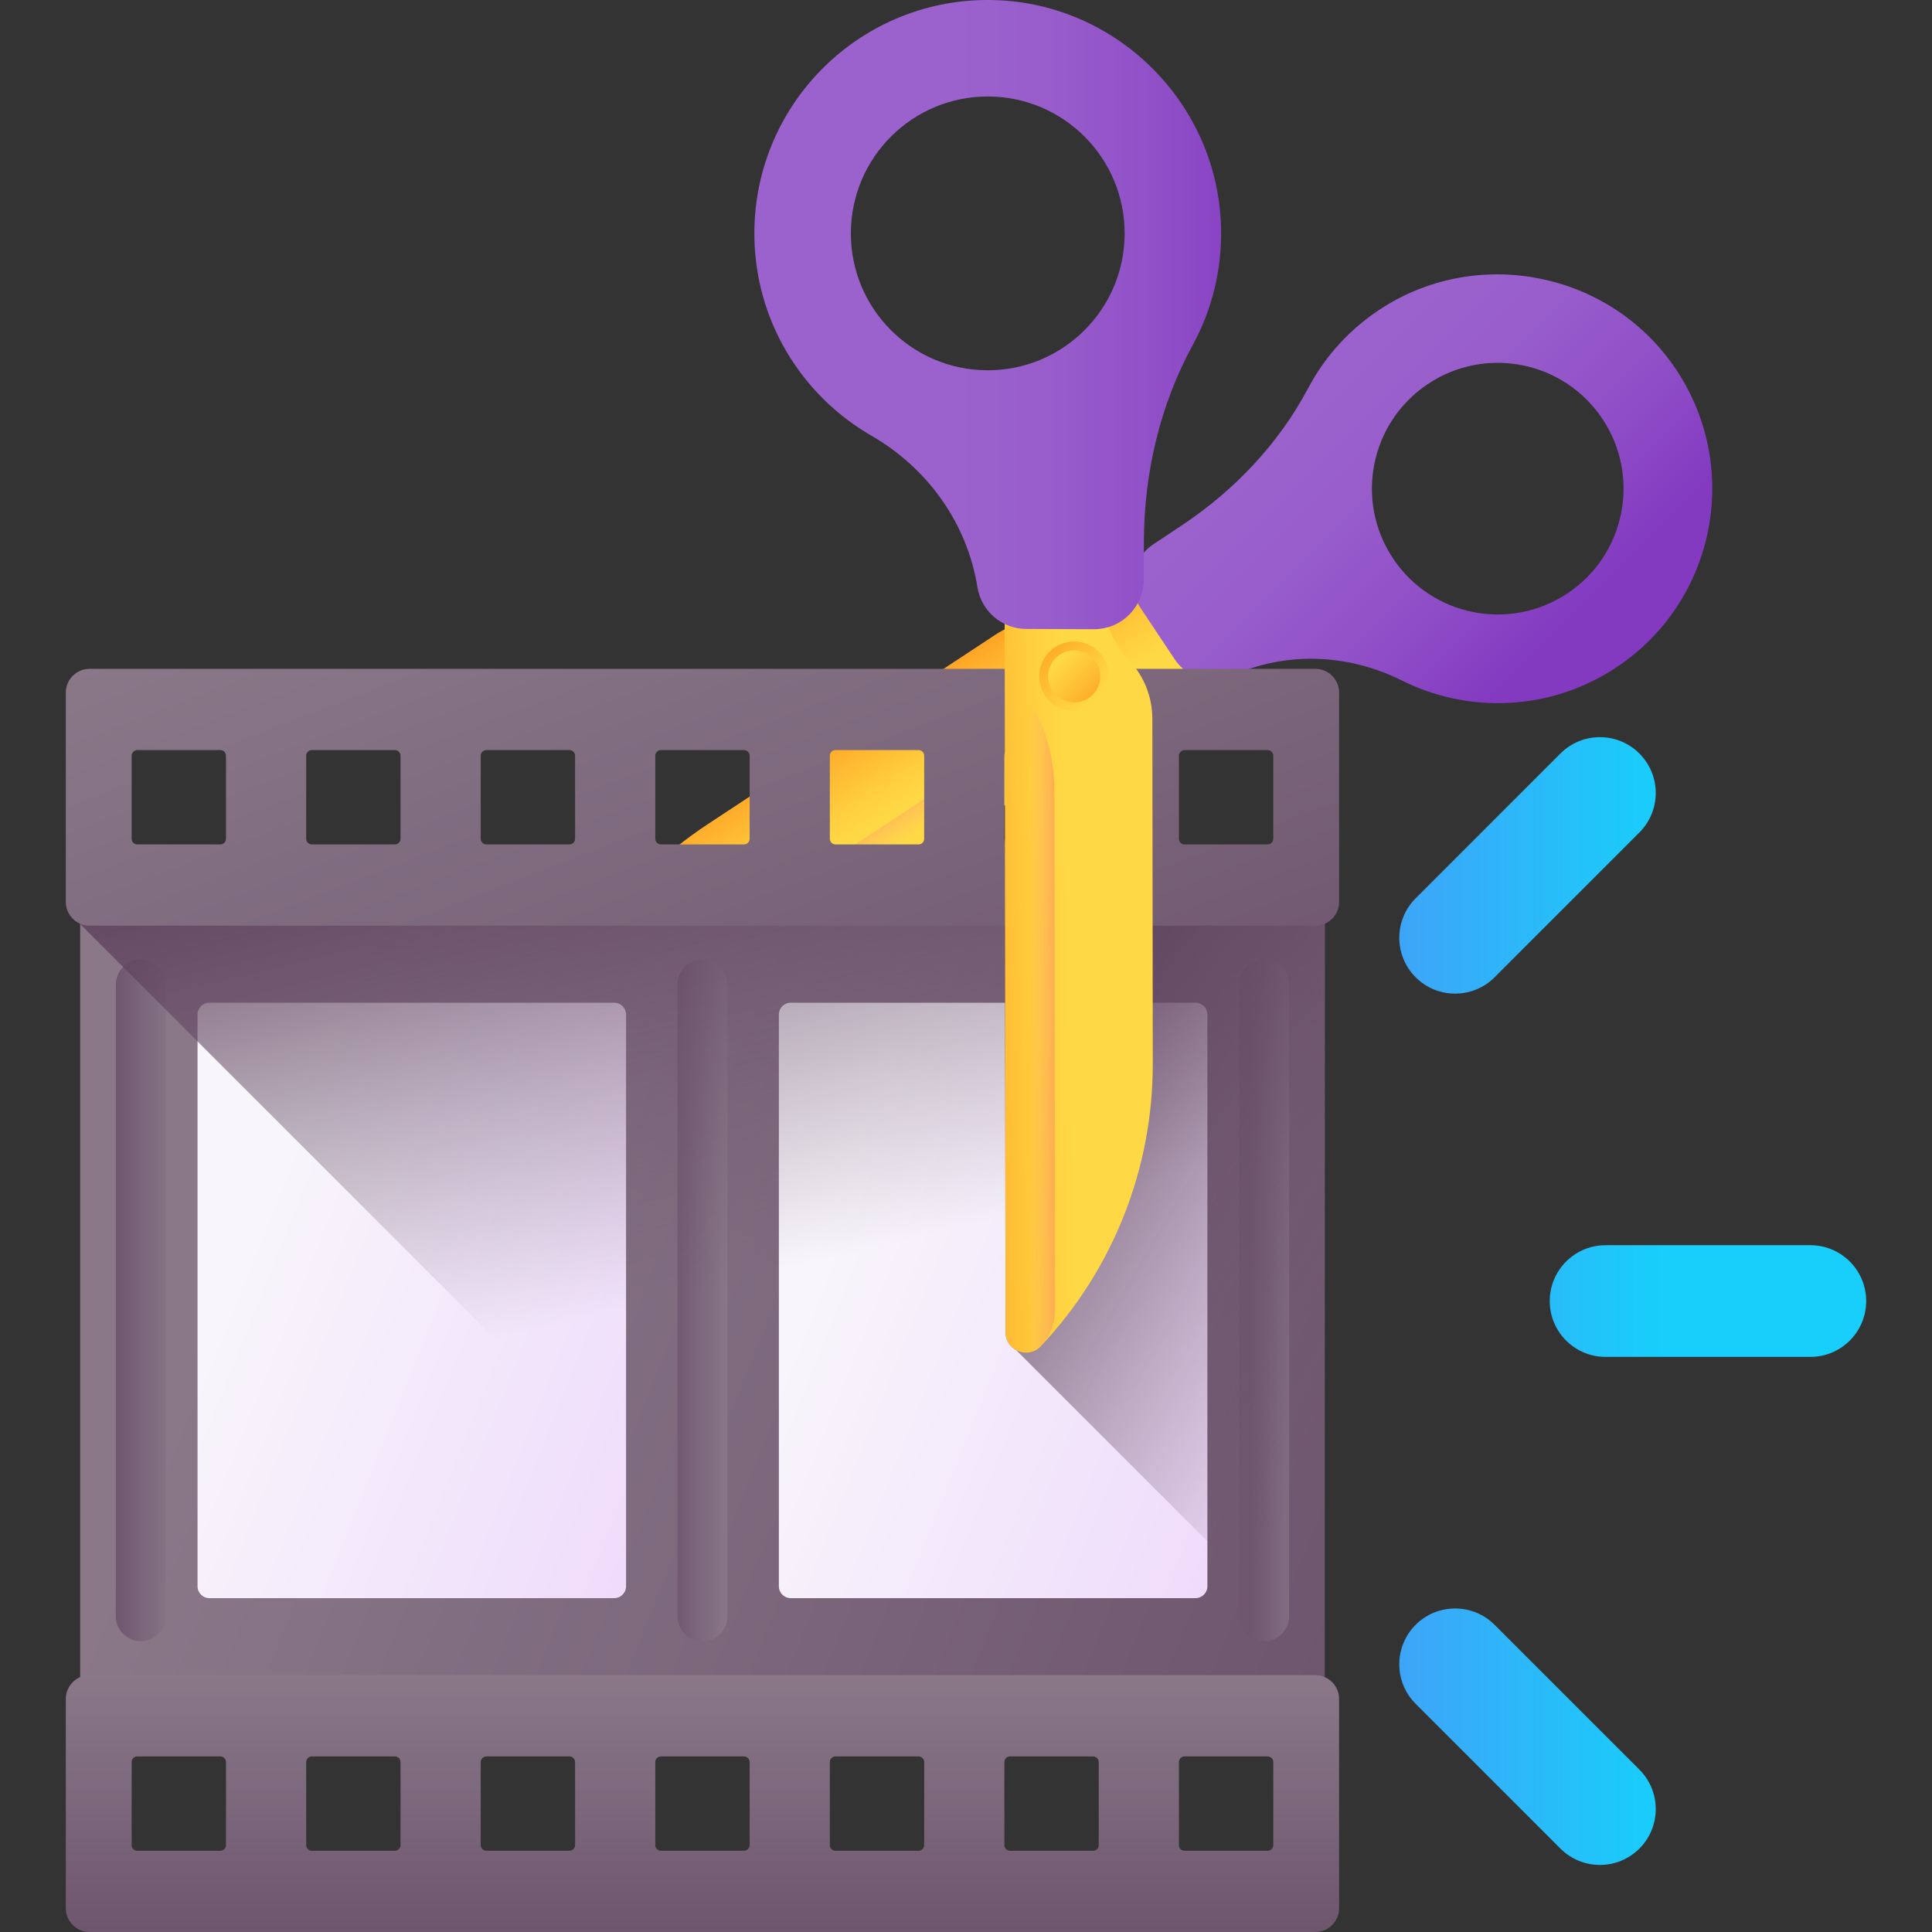 <svg id="Capa_1" enable-background="new 0 0 510 510" height="512" viewBox="0 0 510 510" width="512" xmlns="http://www.w3.org/2000/svg" xmlns:xlink="http://www.w3.org/1999/xlink"><rect x="0" y="0" width="510" height="510" fill="#333333" stroke="none"/><linearGradient id="lg1"><stop offset="0" stop-color="#ffd945"/><stop offset=".304" stop-color="#ffcd3e"/><stop offset=".856" stop-color="#ffad2b"/><stop offset="1" stop-color="#ffa325"/></linearGradient><linearGradient id="SVGID_1_" gradientTransform="matrix(-.881 -.474 .474 -.881 4142.572 -1643.019)" gradientUnits="userSpaceOnUse" x1="2561.611" x2="2584.87" xlink:href="#lg1" y1="-3490.363" y2="-3476.619"/><linearGradient id="lg2"><stop offset="0" stop-color="#fbb27e" stop-opacity="0"/><stop offset="1" stop-color="#ff7044"/></linearGradient><linearGradient id="SVGID_2_" gradientTransform="matrix(.881 .474 .474 -.881 1760.749 -2924.068)" gradientUnits="userSpaceOnUse" x1="187.03" x2="192.063" xlink:href="#lg2" y1="-3409.475" y2="-3400.111"/><linearGradient id="SVGID_3_" gradientTransform="matrix(.55 .835 .835 -.55 3100.26 -2589.261)" gradientUnits="userSpaceOnUse" x1="774.179" x2="756.387" xlink:href="#lg2" y1="-3962.339" y2="-3962.339"/><linearGradient id="lg3"><stop offset="0" stop-color="#9b62cd"/><stop offset=".3" stop-color="#985dcb"/><stop offset=".672" stop-color="#8f4ec7"/><stop offset="1" stop-color="#833ac1"/></linearGradient><linearGradient id="SVGID_4_" gradientUnits="userSpaceOnUse" x1="346.529" x2="409.51" xlink:href="#lg3" y1="105.448" y2="168.43"/><linearGradient id="lg4"><stop offset="0" stop-color="#8a7889"/><stop offset="1" stop-color="#6e566e"/></linearGradient><linearGradient id="SVGID_5_" gradientTransform="matrix(0 1 1 0 1516.82 -1516.82)" gradientUnits="userSpaceOnUse" x1="1815.587" x2="1930.257" xlink:href="#lg4" y1="-1442.669" y2="-1155.995"/><linearGradient id="SVGID_6_" gradientTransform="matrix(0 -1 -1 0 -6485.18 3249.18)" gradientUnits="userSpaceOnUse" x1="2905.9" x2="2905.9" xlink:href="#lg4" y1="-6677.861" y2="-6661.989"/><linearGradient id="SVGID_7_" gradientTransform="matrix(0 1 1 0 1516.82 -1516.82)" gradientUnits="userSpaceOnUse" x1="1860.1" x2="1860.1" xlink:href="#lg4" y1="-1171.568" y2="-1186.726"/><linearGradient id="SVGID_8_" gradientTransform="matrix(0 1 1 0 1516.82 -1516.82)" gradientUnits="userSpaceOnUse" x1="1860.1" x2="1860.1" xlink:href="#lg4" y1="-1470.448" y2="-1486.609"/><linearGradient id="lg5"><stop offset="0" stop-color="#f8f6fb"/><stop offset="1" stop-color="#efdcfb"/></linearGradient><linearGradient id="SVGID_9_" gradientTransform="matrix(0 1 1 0 1516.82 -1516.82)" gradientUnits="userSpaceOnUse" x1="1841.64" x2="1889.194" xlink:href="#lg5" y1="-1454.264" y2="-1335.38"/><linearGradient id="SVGID_10_" gradientTransform="matrix(0 1 1 0 1516.82 -1516.82)" gradientUnits="userSpaceOnUse" x1="1841.64" x2="1889.194" xlink:href="#lg5" y1="-1300.809" y2="-1181.925"/><linearGradient id="lg6"><stop offset="0" stop-color="#6e566e" stop-opacity="0"/><stop offset=".378" stop-color="#6a516a" stop-opacity=".378"/><stop offset=".824" stop-color="#5f435d" stop-opacity=".824"/><stop offset="1" stop-color="#593b56"/></linearGradient><linearGradient id="SVGID_11_" gradientUnits="userSpaceOnUse" x1="209.28" x2="172.585" xlink:href="#lg6" y1="334.688" y2="184.003"/><linearGradient id="SVGID_12_" gradientUnits="userSpaceOnUse" x1="369.184" x2="252.071" xlink:href="#lg6" y1="350.933" y2="282.227"/><linearGradient id="SVGID_13_" gradientTransform="matrix(0 1 1 0 1516.82 -1516.82)" gradientUnits="userSpaceOnUse" x1="1641.68" x2="1839.395" xlink:href="#lg4" y1="-1364.2" y2="-1288.409"/><linearGradient id="SVGID_14_" gradientTransform="matrix(0 1 1 0 1516.82 -1516.82)" gradientUnits="userSpaceOnUse" x1="1959.025" x2="2026.82" xlink:href="#lg4" y1="-1331.388" y2="-1331.388"/><linearGradient id="SVGID_15_" gradientTransform="matrix(-.881 -.474 .474 -.881 4142.572 -1643.019)" gradientUnits="userSpaceOnUse" x1="2564.363" x2="2571.021" xlink:href="#lg3" y1="-3305.489" y2="-3309.738"/><linearGradient id="SVGID_16_" gradientTransform="matrix(-.881 -.474 .474 -.881 4142.572 -1643.019)" gradientUnits="userSpaceOnUse" x1="2504.684" x2="2532.615" xlink:href="#lg1" y1="-3488.15" y2="-3504.042"/><linearGradient id="SVGID_17_" gradientTransform="matrix(-.881 -.474 .474 -.881 4142.572 -1643.019)" gradientUnits="userSpaceOnUse" x1="2553.275" x2="2558.309" xlink:href="#lg2" y1="-3409.763" y2="-3400.399"/><linearGradient id="SVGID_18_" gradientTransform="matrix(-1 .001 -.001 -1 3113.669 -2582.17)" gradientUnits="userSpaceOnUse" x1="2844.801" x2="2832.53" xlink:href="#lg2" y1="-2844.861" y2="-2844.861"/><linearGradient id="SVGID_19_" gradientTransform="matrix(-.707 .707 -.707 -.707 2931.273 -4331.747)" gradientUnits="userSpaceOnUse" x1="5061.536" x2="5061.536" xlink:href="#lg1" y1="-1325.923" y2="-1304.835"/><linearGradient id="SVGID_20_" gradientTransform="matrix(.707 -.707 .707 .707 1794.164 1214.106)" gradientUnits="userSpaceOnUse" x1="-335.923" x2="-335.923" xlink:href="#lg1" y1="-1807.053" y2="-1791.299"/><linearGradient id="SVGID_21_" gradientUnits="userSpaceOnUse" x1="251.111" x2="335.942" xlink:href="#lg3" y1="83.049" y2="83.049"/><linearGradient id="lg7"><stop offset="0" stop-color="#18cefb"/><stop offset="1" stop-color="#4a97f6"/></linearGradient><linearGradient id="SVGID_22_" gradientTransform="matrix(0 1 -1 0 -345.756 -3360.429)" gradientUnits="userSpaceOnUse" x1="3703.873" x2="3703.873" xlink:href="#lg7" y1="-784.333" y2="-692.515"/><linearGradient id="SVGID_23_" gradientTransform="matrix(0 1 -1 0 -345.756 -3360.429)" gradientUnits="userSpaceOnUse" x1="3818.876" x2="3818.876" xlink:href="#lg7" y1="-784.333" y2="-692.515"/><linearGradient id="SVGID_24_" gradientTransform="matrix(0 1 -1 0 -345.756 -3360.429)" gradientUnits="userSpaceOnUse" x1="3588.871" x2="3588.871" xlink:href="#lg7" y1="-784.333" y2="-692.515"/><g><g><g><g><path d="m186.781 217.596 76.059-50.102c4.872-3.209 10.796-4.409 16.532-3.348 5.736 1.061 11.661-.139 16.532-3.348l25.258-16.638 14.498 22.009-186.576 122.903c-4.074 2.684-9.335-.99-8.217-5.739 6.346-26.973 22.774-50.494 45.914-65.737z" fill="url(#SVGID_1_)"/><path d="m313.407 180.828-14.498-22.009 22.255-14.659 14.497 22.009z" fill="url(#SVGID_2_)"/><path d="m140.866 283.333c.004-.018.009-.037.013-.055.809-3.429 2.94-6.399 5.882-8.337l114.482-75.412c10.136-6.677 22.458-9.183 34.396-6.996l-144.843 95.412c-3.995 2.63-9.362.138-9.93-4.612z" fill="url(#SVGID_3_)"/></g><path d="m369.995 179.612c17.574 8.794 39.234 8.184 56.762-3.492 26.415-17.596 33.278-53.542 14.944-79.675-17.238-24.572-51.144-31.376-76.528-15.357-8.682 5.479-15.349 12.899-19.817 21.324-7.777 14.665-19.394 26.942-33.209 36.144l-7.766 5.173c-5.536 3.688-7.035 11.165-3.347 16.702l9.102 13.665c3.269 4.908 9.612 6.727 14.986 4.298 14.355-6.49 30.785-5.832 44.873 1.218zm43.782-22.977c-15.266 10.169-35.885 6.037-46.054-9.229s-6.037-35.885 9.229-46.054 35.885-6.037 46.054 9.229c10.169 15.265 6.038 35.885-9.229 46.054z" fill="url(#SVGID_4_)"/></g><g><path d="m349.71 456.96v-227.362h-328.556v227.362z" fill="url(#SVGID_5_)"/><g><path d="m178.842 259.909v166.74c0 3.64 2.951 6.591 6.591 6.591 3.64 0 6.591-2.951 6.591-6.591v-166.74c0-3.64-2.951-6.591-6.591-6.591-3.641.001-6.591 2.951-6.591 6.591z" fill="url(#SVGID_6_)"/><g><path d="m327.1 259.909v166.74c0 3.64 2.951 6.591 6.591 6.591 3.64 0 6.591-2.951 6.591-6.591v-166.74c0-3.64-2.951-6.591-6.591-6.591-3.64.001-6.591 2.951-6.591 6.591z" fill="url(#SVGID_7_)"/><path d="m30.583 259.909v166.74c0 3.64 2.951 6.591 6.591 6.591 3.64 0 6.591-2.951 6.591-6.591v-166.74c0-3.64-2.951-6.591-6.591-6.591-3.64.001-6.591 2.951-6.591 6.591z" fill="url(#SVGID_8_)"/></g></g><g><path d="m165.263 418.737v-150.916c0-1.729-1.401-3.13-3.13-3.13h-106.857c-1.729 0-3.13 1.401-3.13 3.13v150.917c0 1.729 1.401 3.13 3.13 3.13h106.857c1.729-.001 3.13-1.402 3.13-3.131z" fill="url(#SVGID_9_)"/><g><path d="m318.718 418.737v-150.916c0-1.729-1.401-3.13-3.13-3.13h-106.857c-1.729 0-3.13 1.401-3.13 3.13v150.917c0 1.729 1.401 3.13 3.13 3.13h106.857c1.729-.001 3.13-1.402 3.13-3.131z" fill="url(#SVGID_10_)"/></g></g><path d="m21.154 243.918v-14.32h328.556v227.362h-115.514z" fill="url(#SVGID_11_)"/><g><path d="m349.71 241.155h-84.408l.134 110.51c.003 2.169 1.186 3.836 2.79 4.713l81.484 81.484z" fill="url(#SVGID_12_)"/><path d="m23.645 244.354h323.575c3.463 0 6.271-2.808 6.271-6.271v-55.253c0-3.463-2.808-6.271-6.271-6.271h-323.575c-3.463 0-6.271 2.808-6.271 6.271v55.253c0 3.463 2.807 6.271 6.271 6.271zm289.055-21.446c-.824 0-1.492-.668-1.492-1.492v-21.921c0-.824.668-1.492 1.492-1.492h21.921c.824 0 1.492.668 1.492 1.492v21.921c0 .824-.668 1.492-1.492 1.492zm-46.076 0c-.824 0-1.492-.668-1.492-1.492v-21.921c0-.824.668-1.492 1.492-1.492h21.921c.824 0 1.492.668 1.492 1.492v21.921c0 .824-.668 1.492-1.492 1.492zm-46.076 0c-.824 0-1.492-.668-1.492-1.492v-21.921c0-.824.668-1.492 1.492-1.492h21.921c.824 0 1.492.668 1.492 1.492v21.921c0 .824-.668 1.492-1.492 1.492zm-46.076 0c-.824 0-1.492-.668-1.492-1.492v-21.921c0-.824.668-1.492 1.492-1.492h21.921c.824 0 1.492.668 1.492 1.492v21.921c0 .824-.668 1.492-1.492 1.492zm-46.077 0c-.824 0-1.492-.668-1.492-1.492v-21.921c0-.824.668-1.492 1.492-1.492h21.921c.824 0 1.492.668 1.492 1.492v21.921c0 .824-.668 1.492-1.492 1.492zm-46.076 0c-.824 0-1.492-.668-1.492-1.492v-21.921c0-.824.668-1.492 1.492-1.492h21.921c.824 0 1.492.668 1.492 1.492v21.921c0 .824-.668 1.492-1.492 1.492zm-46.076 0c-.824 0-1.492-.668-1.492-1.492v-21.921c0-.824.668-1.492 1.492-1.492h21.921c.824 0 1.492.668 1.492 1.492v21.921c0 .824-.668 1.492-1.492 1.492z" fill="url(#SVGID_13_)"/><path d="m23.645 510h323.575c3.463 0 6.271-2.808 6.271-6.271v-55.253c0-3.463-2.808-6.271-6.271-6.271h-323.575c-3.463 0-6.271 2.808-6.271 6.271v55.253c0 3.463 2.807 6.271 6.271 6.271zm289.055-21.445c-.824 0-1.492-.668-1.492-1.492v-21.921c0-.824.668-1.492 1.492-1.492h21.921c.824 0 1.492.668 1.492 1.492v21.921c0 .824-.668 1.492-1.492 1.492zm-46.076 0c-.824 0-1.492-.668-1.492-1.492v-21.921c0-.824.668-1.492 1.492-1.492h21.921c.824 0 1.492.668 1.492 1.492v21.921c0 .824-.668 1.492-1.492 1.492zm-46.076 0c-.824 0-1.492-.668-1.492-1.492v-21.921c0-.824.668-1.492 1.492-1.492h21.921c.824 0 1.492.668 1.492 1.492v21.921c0 .824-.668 1.492-1.492 1.492zm-46.076 0c-.824 0-1.492-.668-1.492-1.492v-21.921c0-.824.668-1.492 1.492-1.492h21.921c.824 0 1.492.668 1.492 1.492v21.921c0 .824-.668 1.492-1.492 1.492zm-46.077 0c-.824 0-1.492-.668-1.492-1.492v-21.921c0-.824.668-1.492 1.492-1.492h21.921c.824 0 1.492.668 1.492 1.492v21.921c0 .824-.668 1.492-1.492 1.492zm-46.076 0c-.824 0-1.492-.668-1.492-1.492v-21.921c0-.824.668-1.492 1.492-1.492h21.921c.824 0 1.492.668 1.492 1.492v21.921c0 .824-.668 1.492-1.492 1.492zm-46.076 0c-.824 0-1.492-.668-1.492-1.492v-21.921c0-.824.668-1.492 1.492-1.492h21.921c.824 0 1.492.668 1.492 1.492v21.921c0 .824-.668 1.492-1.492 1.492z" fill="url(#SVGID_14_)"/></g></g><g><g><path d="m305.999 49.967c1.968-3.659 6.53-5.029 10.189-3.061s5.029 6.53 3.061 10.189-6.53 5.029-10.189 3.061-5.03-6.53-3.061-10.189z" fill="url(#SVGID_15_)"/><g><g><g><path d="m304.303 280.818-.11-91.078c-.007-5.834-2.271-11.438-6.318-15.64-4.047-4.202-6.311-9.806-6.318-15.64l-.037-30.246-26.355.032.27 223.42c.006 4.879 5.971 7.243 9.318 3.694 19.01-20.162 29.583-46.833 29.55-74.542z" fill="url(#SVGID_16_)"/><path d="m265.198 154.894 26.355-.032-.032-26.649-26.355.032z" fill="url(#SVGID_17_)"/><path d="m274.754 355.359c.013-.014.026-.027.039-.041 2.415-2.564 3.72-5.98 3.715-9.503l-.166-137.088c-.015-12.137-4.714-23.8-13.118-32.557l.21 173.444c.005 4.784 5.043 7.889 9.32 5.745z" fill="url(#SVGID_18_)"/></g><path d="m279.189 186.661c4.477 2.408 10.059.732 12.467-3.745s.731-10.059-3.745-12.467c-4.477-2.408-10.059-.731-12.467 3.745s-.732 10.059 3.745 12.467z" fill="url(#SVGID_19_)"/><path d="m286.807 172.499c-3.344-1.799-7.514-.547-9.314 2.798-1.799 3.345-.546 7.514 2.798 9.314 3.345 1.799 7.514.546 9.314-2.798s.547-7.515-2.798-9.314z" fill="url(#SVGID_20_)"/><path d="m258.011 154.998c1.017 6.335 6.471 11.003 12.887 11.028l17.863.07c7.237.028 13.127-5.815 13.156-13.053l.04-10.153c.071-18.06 4.251-35.968 12.902-51.821 4.97-9.107 7.708-19.61 7.477-30.777-.677-32.65-27.184-59.352-59.828-60.269-34.718-.973-63.238 26.811-63.374 61.343-.09 22.913 12.343 42.944 30.865 53.626 14.847 8.562 25.297 23.084 28.012 40.006zm2.873-129.525c19.957.079 36.072 16.32 35.993 36.277-.078 19.957-16.32 36.072-36.277 35.993s-36.072-16.32-35.993-36.277 16.32-36.072 36.277-35.993z" fill="url(#SVGID_21_)"/></g></g></g></g></g><g><path d="m492.626 343.444c0-8.141-6.6-14.741-14.741-14.741h-54.049c-8.141 0-14.741 6.6-14.741 14.741s6.6 14.741 14.741 14.741h54.049c8.142-.001 14.741-6.6 14.741-14.741z" fill="url(#SVGID_22_)"/><path d="m432.758 487.979c5.757-5.757 5.757-15.09 0-20.846l-38.218-38.218c-5.757-5.757-15.09-5.757-20.846 0-5.757 5.757-5.757 15.09 0 20.846l38.218 38.218c5.756 5.756 15.089 5.756 20.846 0z" fill="url(#SVGID_23_)"/><path d="m432.758 219.755c5.757-5.757 5.757-15.09 0-20.846-5.757-5.757-15.09-5.757-20.846 0l-38.218 38.218c-5.757 5.757-5.757 15.09 0 20.846 5.757 5.757 15.09 5.757 20.846 0z" fill="url(#SVGID_24_)"/></g></g></svg>